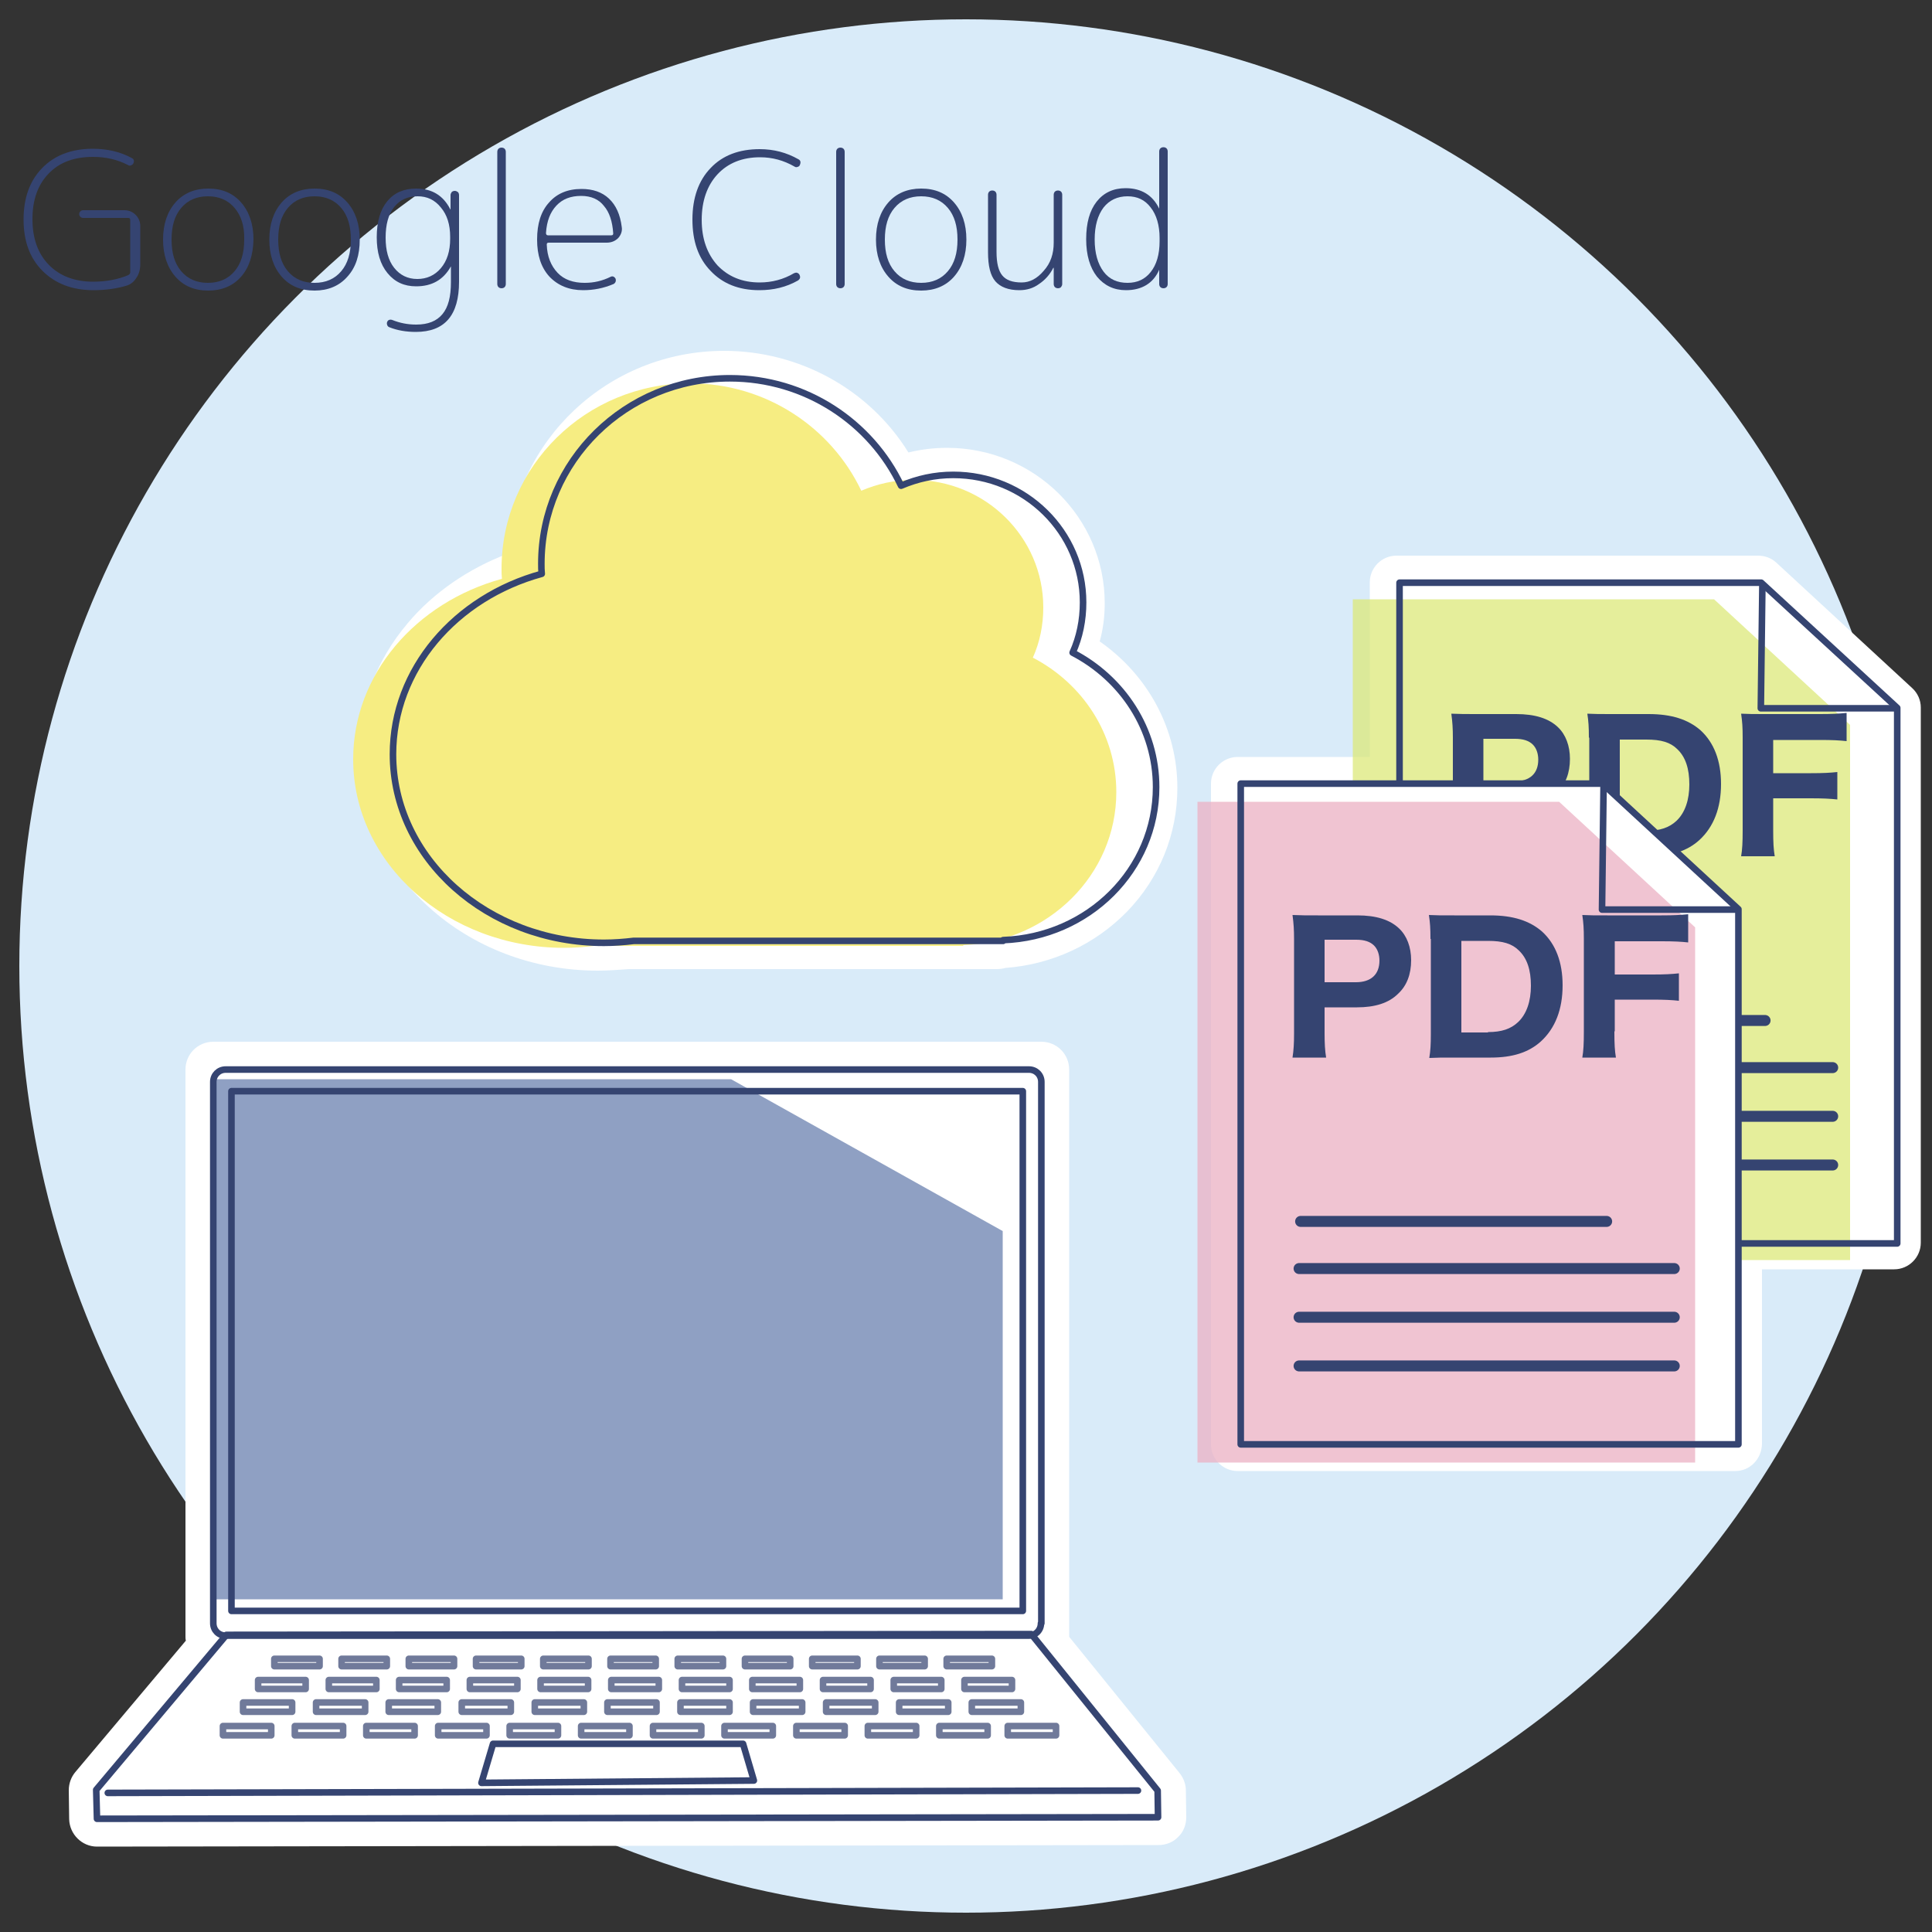 <?xml version="1.0" encoding="utf-8"?>
<!-- Generator: Adobe Illustrator 23.1.1, SVG Export Plug-In . SVG Version: 6.00 Build 0)  -->
<svg version="1.1" id="レイヤー_1" xmlns="http://www.w3.org/2000/svg" xmlns:xlink="http://www.w3.org/1999/xlink" x="0px"
	 y="0px" width="500px" height="500px" viewBox="0 0 500 500" style="enable-background:new 0 0 500 500;" xml:space="preserve">
<rect x="0" y="0" width="500" height="500" fill="#333333" stroke="none"/>
<style type="text/css">
	.st0{fill:#D9EBF9;}
	.st1{fill:#354471;}
	.st2{fill:#FFFFFF;}
	.st3{fill:#F6ED82;}
	.st4{fill:none;stroke:#354471;stroke-width:1.703;stroke-linecap:round;stroke-linejoin:round;stroke-miterlimit:10;}
	.st5{fill:#8FA0C3;}
	.st6{fill:none;stroke:#707A9A;stroke-width:1.703;stroke-linejoin:round;stroke-miterlimit:10;}
	.st7{opacity:0.73;}
	.st8{fill:#DBE876;}
	.st9{fill:none;stroke:#354471;stroke-width:2.839;stroke-linecap:round;stroke-linejoin:round;stroke-miterlimit:10;}
	.st10{opacity:0.76;}
	.st11{fill:#EBB1C4;}
</style>
<g>
	<circle class="st0" cx="250" cy="250" r="245"/>
</g>
<g>
	<g>
		<path class="st1" d="M24.2,75.1c-5.5,0-9.9-1.7-13.2-5c-3.3-3.3-4.9-7.7-4.9-13.3s1.6-10,4.8-13.3c3.2-3.3,7.6-5,13.1-5
			c3.8,0,7.2,0.8,10.1,2.4c0.6,0.3,0.7,0.8,0.4,1.4c-0.1,0.2-0.3,0.4-0.6,0.5c-0.3,0.1-0.5,0.1-0.8-0.1c-2.7-1.4-5.7-2.1-9-2.1
			c-4.9,0-8.7,1.4-11.5,4.3c-2.8,2.9-4.2,6.8-4.2,11.8c0,5,1.4,8.9,4.2,11.8c2.8,2.9,6.7,4.4,11.5,4.4c3.4,0,6.5-0.6,9.1-1.7
			c0.3-0.2,0.5-0.4,0.5-0.7V56.9c0-0.4-0.2-0.5-0.6-0.5H21.5c-0.3,0-0.5-0.1-0.7-0.3s-0.3-0.4-0.3-0.7c0-0.3,0.1-0.5,0.3-0.7
			s0.4-0.3,0.7-0.3h10.7c1.1,0,2.1,0.4,2.9,1.2c0.8,0.8,1.2,1.8,1.2,2.9v9.9c0,1.3-0.3,2.5-1,3.5c-0.7,1.1-1.6,1.8-2.8,2.1
			C30.1,74.7,27.3,75.1,24.2,75.1z"/>
		<path class="st1" d="M62.4,71.6c-2.1,2.4-5,3.6-8.5,3.6c-3.6,0-6.4-1.2-8.5-3.6c-2.1-2.4-3.2-5.6-3.2-9.6c0-4,1.1-7.2,3.2-9.6
			c2.1-2.4,5-3.6,8.5-3.6c3.6,0,6.4,1.2,8.5,3.6c2.1,2.4,3.2,5.6,3.2,9.6C65.5,66,64.5,69.2,62.4,71.6z M60.7,53.8c-1.7-2-4-3-6.9-3
			c-2.9,0-5.2,1-6.9,3c-1.7,2-2.5,4.7-2.5,8.2c0,3.5,0.8,6.2,2.5,8.2c1.7,2,4,3,6.9,3c2.9,0,5.2-1,6.9-3c1.7-2,2.5-4.7,2.5-8.2
			C63.3,58.5,62.4,55.8,60.7,53.8z"/>
		<path class="st1" d="M89.9,71.6c-2.1,2.4-5,3.6-8.5,3.6c-3.6,0-6.4-1.2-8.5-3.6c-2.1-2.4-3.2-5.6-3.2-9.6c0-4,1.1-7.2,3.2-9.6
			c2.1-2.4,5-3.6,8.5-3.6c3.6,0,6.4,1.2,8.5,3.6c2.1,2.4,3.2,5.6,3.2,9.6C93.1,66,92.1,69.2,89.9,71.6z M88.3,53.8c-1.7-2-4-3-6.9-3
			c-2.9,0-5.2,1-6.9,3c-1.7,2-2.5,4.7-2.5,8.2c0,3.5,0.8,6.2,2.5,8.2c1.7,2,4,3,6.9,3c2.9,0,5.2-1,6.9-3c1.7-2,2.5-4.7,2.5-8.2
			C90.8,58.5,90,55.8,88.3,53.8z"/>
		<path class="st1" d="M107.7,74.1c-3.1,0-5.5-1.1-7.4-3.4c-1.9-2.3-2.8-5.4-2.8-9.3c0-4,0.9-7.1,2.7-9.3c1.8-2.2,4.3-3.3,7.5-3.3
			c4.1,0,7,1.8,8.8,5.3c0,0.1,0,0.1,0.1,0.1c0,0,0,0,0,0v-3.7c0-0.3,0.1-0.5,0.3-0.8c0.2-0.2,0.5-0.3,0.8-0.3c0.3,0,0.5,0.1,0.8,0.3
			c0.2,0.2,0.3,0.5,0.3,0.8v22.4c0,8.7-3.7,13-11.2,13c-2.5,0-4.8-0.4-6.8-1.2c-0.3-0.1-0.5-0.3-0.6-0.6c-0.1-0.3-0.1-0.5,0-0.8
			c0.1-0.2,0.2-0.4,0.5-0.5c0.2-0.1,0.5-0.1,0.8,0c2,0.8,4,1.2,6.2,1.2c3.1,0,5.3-0.9,6.8-2.7c1.5-1.8,2.2-4.5,2.2-8.3v-4
			c0,0,0,0,0,0c-0.1,0-0.1,0-0.1,0.1C114.7,72.4,111.8,74.1,107.7,74.1z M108.1,50.8c-2.6,0-4.6,0.9-6.1,2.8
			c-1.5,1.9-2.2,4.5-2.2,7.9c0,3.3,0.7,5.9,2.2,7.8c1.5,1.9,3.5,2.9,6,2.9c2.4,0,4.5-0.9,6.1-2.8s2.4-4.4,2.4-7.6v-0.5
			c0-3.2-0.8-5.7-2.4-7.6C112.5,51.7,110.5,50.8,108.1,50.8z"/>
		<path class="st1" d="M130.6,74.3c-0.2,0.2-0.5,0.3-0.8,0.3c-0.3,0-0.6-0.1-0.8-0.3c-0.2-0.2-0.3-0.5-0.3-0.8V39.3
			c0-0.3,0.1-0.6,0.3-0.8c0.2-0.2,0.5-0.3,0.8-0.3c0.3,0,0.6,0.1,0.8,0.3c0.2,0.2,0.3,0.5,0.3,0.8v34.2
			C130.9,73.8,130.8,74.1,130.6,74.3z"/>
		<path class="st1" d="M150.9,75.1c-3.6,0-6.5-1.2-8.7-3.5c-2.2-2.4-3.2-5.6-3.2-9.6c0-4.1,1-7.3,3.1-9.6c2-2.3,4.8-3.5,8.4-3.5
			c2.9,0,5.3,0.8,7.1,2.5s2.9,4.1,3.3,7.3c0.2,1.1-0.2,2.1-0.9,2.9c-0.8,0.8-1.8,1.2-3,1.2h-15c-0.4,0-0.5,0.2-0.5,0.5
			c0.1,3.1,1.1,5.5,2.8,7.3s4.1,2.6,7,2.6c2.4,0,4.6-0.5,6.8-1.6c0.2-0.1,0.5-0.1,0.7,0c0.2,0.1,0.4,0.3,0.5,0.5
			c0.2,0.6,0,1.1-0.5,1.4C156.2,74.6,153.6,75.1,150.9,75.1z M150.4,50.7c-2.7,0-4.8,0.8-6.4,2.5c-1.6,1.7-2.5,4-2.7,7.1
			c0,0.4,0.2,0.6,0.5,0.6h16.4c0.4,0,0.5-0.2,0.5-0.5c-0.2-3.1-1-5.5-2.4-7.1C155,51.6,153,50.7,150.4,50.7z"/>
		<path class="st1" d="M196.5,75.1c-5.3,0-9.5-1.7-12.6-5c-3.2-3.3-4.7-7.7-4.7-13.3c0-5.6,1.6-10.1,4.7-13.3
			c3.1-3.3,7.4-4.9,12.7-4.9c3.7,0,7,0.9,10,2.6c0.6,0.3,0.7,0.8,0.4,1.5c-0.1,0.3-0.3,0.4-0.6,0.5c-0.3,0.1-0.5,0.1-0.8-0.1
			c-2.8-1.6-5.7-2.4-8.9-2.4c-4.6,0-8.3,1.5-11,4.4c-2.7,2.9-4.1,6.9-4.1,11.8c0,4.9,1.4,8.8,4.1,11.8c2.8,2.9,6.4,4.4,10.9,4.4
			c3.2,0,6.2-0.8,8.9-2.4c0.3-0.1,0.5-0.2,0.8-0.1c0.3,0.1,0.5,0.3,0.6,0.5c0.3,0.6,0.2,1.1-0.4,1.5
			C203.5,74.3,200.2,75.1,196.5,75.1z"/>
		<path class="st1" d="M218.3,74.3c-0.2,0.2-0.5,0.3-0.8,0.3c-0.3,0-0.6-0.1-0.8-0.3c-0.2-0.2-0.3-0.5-0.3-0.8V39.3
			c0-0.3,0.1-0.6,0.3-0.8c0.2-0.2,0.5-0.3,0.8-0.3c0.3,0,0.6,0.1,0.8,0.3c0.2,0.2,0.3,0.5,0.3,0.8v34.2
			C218.6,73.8,218.5,74.1,218.3,74.3z"/>
		<path class="st1" d="M246.9,71.6c-2.1,2.4-5,3.6-8.5,3.6c-3.6,0-6.4-1.2-8.5-3.6c-2.1-2.4-3.2-5.6-3.2-9.6c0-4,1.1-7.2,3.2-9.6
			c2.1-2.4,5-3.6,8.5-3.6c3.6,0,6.4,1.2,8.5,3.6c2.1,2.4,3.2,5.6,3.2,9.6C250.1,66,249,69.2,246.9,71.6z M245.3,53.8
			c-1.7-2-4-3-6.9-3c-2.9,0-5.2,1-6.9,3c-1.7,2-2.5,4.7-2.5,8.2c0,3.5,0.8,6.2,2.5,8.2c1.7,2,4,3,6.9,3c2.9,0,5.2-1,6.9-3
			c1.7-2,2.5-4.7,2.5-8.2C247.8,58.5,247,55.8,245.3,53.8z"/>
		<path class="st1" d="M263.8,75.1c-2.8,0-4.9-0.8-6.2-2.3c-1.3-1.5-1.9-4-1.9-7.5V50.4c0-0.3,0.1-0.6,0.3-0.8
			c0.2-0.2,0.5-0.3,0.8-0.3s0.6,0.1,0.8,0.3c0.2,0.2,0.3,0.5,0.3,0.8v14.8c0,2.9,0.5,4.9,1.5,6.1c1,1.2,2.6,1.8,5,1.8
			c2.1,0,4-1,5.7-3c1.8-2,2.6-4.4,2.6-7.3V50.4c0-0.3,0.1-0.6,0.3-0.8c0.2-0.2,0.5-0.3,0.8-0.3s0.6,0.1,0.8,0.3
			c0.2,0.2,0.3,0.5,0.3,0.8v23.1c0,0.3-0.1,0.5-0.3,0.8c-0.2,0.2-0.5,0.3-0.8,0.3c-0.3,0-0.6-0.1-0.8-0.3c-0.2-0.2-0.3-0.5-0.3-0.8
			v-4.2c0,0,0,0,0,0c-0.1,0-0.1,0-0.1,0c-0.9,1.8-2.2,3.2-3.7,4.2C267.4,74.6,265.7,75.1,263.8,75.1z"/>
		<path class="st1" d="M291.4,75.1c-3.1,0-5.6-1.2-7.5-3.5c-1.8-2.3-2.8-5.5-2.8-9.7c0-4.2,0.9-7.4,2.7-9.7c1.8-2.3,4.3-3.5,7.5-3.5
			c4.1,0,7,1.8,8.7,5.3c0,0.1,0,0.1,0,0.1s0,0,0,0V39.2c0-0.3,0.1-0.6,0.3-0.8c0.2-0.2,0.5-0.3,0.8-0.3c0.3,0,0.6,0.1,0.8,0.3
			c0.2,0.2,0.3,0.5,0.3,0.8v34.3c0,0.3-0.1,0.6-0.3,0.8c-0.2,0.2-0.5,0.3-0.8,0.3s-0.6-0.1-0.8-0.3c-0.2-0.2-0.3-0.5-0.3-0.8l0-3.7
			c0,0,0,0,0,0s0,0,0,0C298.5,73.3,295.5,75.1,291.4,75.1z M291.8,50.8c-2.6,0-4.7,1-6.2,2.9c-1.5,2-2.3,4.7-2.3,8.3
			c0,3.5,0.8,6.3,2.3,8.3c1.5,2,3.6,2.9,6.2,2.9c2.5,0,4.5-0.9,6-2.8c1.5-1.9,2.3-4.5,2.3-8v-0.8c0-3.3-0.8-6-2.3-7.9
			C296.3,51.7,294.3,50.8,291.8,50.8z"/>
	</g>
</g>
<g>
	<g>
		<path class="st2" d="M154.7,247.9c-32.3,0-58.5-23.7-58.5-52.8c0-11.6,4.1-22.6,11.8-31.8c6.8-8.1,16.1-14.3,26.6-17.8
			c0.1-28.5,23.8-51.6,52.8-51.6c19.2,0,37,10.4,46.2,26.8c3.7-1.2,7.6-1.8,11.6-1.8c20.7,0,37.5,16.5,37.5,36.9
			c0,3.9-0.6,7.7-1.8,11.3c12.8,8,20.6,21.7,20.6,36.5c0,23-18.3,41.8-42,43.4c-0.5,0.2-1,0.3-1.5,0.3h-95.4
			C159.9,247.7,157.2,247.9,154.7,247.9z"/>
		<path class="st2" d="M154.7,251.2c-34.1,0-61.8-25.1-61.8-56c0-12.4,4.3-24.1,12.6-33.9c6.6-7.9,15.8-14.2,25.9-18
			c1.4-29.2,26-52.5,56-52.5c19.5,0,37.6,10,47.7,26.3c3.3-0.8,6.6-1.2,10-1.2c22.5,0,40.8,18,40.8,40.2c0,3.4-0.4,6.7-1.3,9.9
			c12.6,8.8,20.1,22.8,20.1,37.9c0,12-4.6,23.3-13,32c-8.3,8.5-19.4,13.7-31.5,14.6c-0.7,0.2-1.5,0.3-2.2,0.3h-95.2
			C160,251,157.3,251.2,154.7,251.2z"/>
	</g>
	<path class="st3" d="M288.9,205c0-15-8.7-28.1-21.6-34.8c1.8-4,2.7-8.4,2.7-13c0-18.2-15-33-33.6-33c-4.8,0-9.3,1-13.5,2.8
		c-7.8-16.4-24.7-27.8-44.3-27.8c-27,0-48.8,21.5-48.8,48c0,0.9,0,1.7,0.1,2.6c-22.3,6.1-38.5,24.7-38.5,46.7
		c0,27,24.5,48.8,54.6,48.8c2.6,0,5.2-0.2,7.7-0.5h95.6v-0.2C271.3,243.7,288.9,226.4,288.9,205z"/>
	<path class="st4" d="M299.2,203.7c0-15-8.7-28.1-21.6-34.8c1.8-4,2.7-8.4,2.7-13c0-18.2-15-33-33.6-33c-4.8,0-9.3,1-13.5,2.8
		c-7.8-16.4-24.7-27.8-44.3-27.8c-27,0-48.8,21.5-48.8,48c0,0.9,0,1.7,0.1,2.6c-22.3,6.1-38.5,24.7-38.5,46.7
		c0,27,24.5,48.8,54.6,48.8c2.6,0,5.2-0.2,7.7-0.5h95.6v-0.2C281.7,242.5,299.2,225.1,299.2,203.7z"/>
</g>
<g>
	<g>
		<path class="st2" d="M25.1,474.6c-2.1,0-3.9-1.7-3.9-3.8l-0.1-7.5c0-0.9,0.3-1.9,0.9-2.6l29.8-35.4c-0.3-0.6-0.5-1.2-0.5-1.9
			V276.8c0-2.2,1.8-3.9,3.9-3.9h214.3c2.2,0,3.9,1.8,3.9,3.9v146.6c0,0.4-0.1,0.8-0.2,1.2l29.5,36.4c0.6,0.7,0.9,1.5,0.9,2.4
			l0.1,6.9c0,1-0.4,2-1.1,2.8c-0.7,0.7-1.7,1.2-2.8,1.2L25.1,474.6C25.1,474.6,25.1,474.6,25.1,474.6z"/>
		<path class="st2" d="M25.1,477.9C25.1,477.9,25.1,477.9,25.1,477.9c-3.9,0-7.1-3.2-7.2-7.1l-0.1-7.5c0-1.7,0.6-3.4,1.7-4.7
			l28.6-34c-0.1-0.4-0.1-0.8-0.1-1.2V276.8c0-4,3.2-7.2,7.2-7.2h214.3c4,0,7.2,3.2,7.2,7.2v146.6c0,0.1,0,0.1,0,0.2l28.6,35.3
			c1,1.3,1.6,2.8,1.6,4.5l0.1,6.9c0,1.9-0.7,3.8-2.1,5.1c-1.3,1.4-3.2,2.1-5.1,2.1L25.1,477.9z"/>
	</g>
	<polygon class="st5" points="189.2,279.3 54.7,279.3 54.7,413.9 259.5,413.9 259.5,318.6 	"/>
	<g>
		<g>
			<path class="st4" d="M269.4,420.1c0,1.8-1.4,3.2-3.2,3.2H58.4c-1.8,0-3.2-1.4-3.2-3.2V280c0-1.8,1.4-3.2,3.2-3.2h207.9
				c1.8,0,3.2,1.4,3.2,3.2V420.1z"/>
		</g>
		<rect x="59.9" y="282.4" class="st4" width="204.8" height="134.5"/>
		<polygon class="st4" points="299.7,470.3 25.1,470.7 24.9,463.2 58.6,423.1 266.9,422.9 299.6,463.4 		"/>
		<line class="st4" x1="27.9" y1="464" x2="294.5" y2="463.4"/>
		<polygon class="st4" points="124.6,461.4 127.6,451.3 192.3,451.3 195.1,460.8 		"/>
		<g>
			<g>
				<rect x="62.9" y="440.6" class="st6" width="12.7" height="2.4"/>
				<rect x="81.8" y="440.6" class="st6" width="12.7" height="2.4"/>
				<rect x="100.6" y="440.6" class="st6" width="12.7" height="2.4"/>
				<rect x="119.5" y="440.6" class="st6" width="12.7" height="2.4"/>
				<rect x="138.4" y="440.6" class="st6" width="12.7" height="2.4"/>
				<rect x="157.2" y="440.6" class="st6" width="12.7" height="2.4"/>
				<rect x="176.1" y="440.6" class="st6" width="12.7" height="2.4"/>
				<rect x="194.9" y="440.6" class="st6" width="12.7" height="2.4"/>
				<rect x="213.8" y="440.6" class="st6" width="12.7" height="2.4"/>
				<rect x="232.7" y="440.6" class="st6" width="12.7" height="2.4"/>
				<rect x="251.5" y="440.6" class="st6" width="12.7" height="2.4"/>
			</g>
			<g>
				<rect x="66.8" y="434.8" class="st6" width="12.3" height="2.3"/>
				<rect x="85.1" y="434.8" class="st6" width="12.3" height="2.3"/>
				<rect x="103.3" y="434.8" class="st6" width="12.3" height="2.3"/>
				<rect x="121.6" y="434.8" class="st6" width="12.3" height="2.3"/>
				<rect x="139.9" y="434.8" class="st6" width="12.3" height="2.3"/>
				<rect x="158.2" y="434.8" class="st6" width="12.3" height="2.3"/>
				<rect x="176.5" y="434.8" class="st6" width="12.3" height="2.3"/>
				<rect x="194.7" y="434.8" class="st6" width="12.3" height="2.3"/>
				<rect x="213" y="434.8" class="st6" width="12.3" height="2.3"/>
				<rect x="231.3" y="434.8" class="st6" width="12.3" height="2.3"/>
				<rect x="249.6" y="434.8" class="st6" width="12.3" height="2.3"/>
			</g>
			<g>
				<rect x="71" y="429.3" class="st6" width="11.7" height="1.9"/>
				<rect x="88.4" y="429.3" class="st6" width="11.7" height="1.9"/>
				<rect x="105.8" y="429.3" class="st6" width="11.7" height="1.9"/>
				<rect x="123.2" y="429.3" class="st6" width="11.7" height="1.9"/>
				<rect x="140.6" y="429.3" class="st6" width="11.7" height="1.9"/>
				<rect x="158" y="429.3" class="st6" width="11.7" height="1.9"/>
				<rect x="175.4" y="429.3" class="st6" width="11.7" height="1.9"/>
				<rect x="192.8" y="429.3" class="st6" width="11.7" height="1.9"/>
				<rect x="210.2" y="429.3" class="st6" width="11.7" height="1.9"/>
				<rect x="227.6" y="429.3" class="st6" width="11.7" height="1.9"/>
				<rect x="245" y="429.3" class="st6" width="11.7" height="1.9"/>
			</g>
			<g>
				<rect x="57.7" y="446.7" class="st6" width="12.5" height="2.4"/>
				<rect x="76.3" y="446.7" class="st6" width="12.5" height="2.4"/>
				<rect x="94.8" y="446.7" class="st6" width="12.5" height="2.4"/>
				<rect x="113.4" y="446.7" class="st6" width="12.5" height="2.4"/>
				<rect x="131.9" y="446.7" class="st6" width="12.5" height="2.4"/>
				<rect x="150.4" y="446.7" class="st6" width="12.5" height="2.4"/>
				<rect x="169" y="446.7" class="st6" width="12.5" height="2.4"/>
				<rect x="187.5" y="446.7" class="st6" width="12.5" height="2.4"/>
				<rect x="206.1" y="446.7" class="st6" width="12.5" height="2.4"/>
				<rect x="224.6" y="446.7" class="st6" width="12.5" height="2.4"/>
				<rect x="243.1" y="446.7" class="st6" width="12.5" height="2.4"/>
				<rect x="260.8" y="446.7" class="st6" width="12.5" height="2.4"/>
			</g>
		</g>
	</g>
</g>
<g>
	<g>
		<path class="st2" d="M449.1,377.5H320.3c-2.1,0-3.7-1.7-3.7-3.7v-171c0-2.1,1.7-3.7,3.7-3.7h37.3v-48.3c0-2.1,1.7-3.7,3.7-3.7
			h93.6c0.9,0,1.8,0.4,2.5,1l35.2,32.5c0.8,0.7,1.2,1.7,1.2,2.7v138.5c0,2.1-1.7,3.7-3.7,3.7h-37.3v48.3
			C452.8,375.9,451.2,377.5,449.1,377.5z"/>
		<path class="st2" d="M449.1,380.7H320.3c-3.8,0-6.9-3.1-6.9-6.9v-171c0-3.8,3.1-6.9,6.9-6.9h34.2v-45.2c0-3.8,3.1-6.9,6.9-6.9
			h93.6c1.7,0,3.4,0.6,4.7,1.8l35.2,32.5c1.4,1.3,2.2,3.1,2.2,5v138.5c0,3.8-3.1,6.9-6.9,6.9h-34.2v45.2
			C455.9,377.6,452.9,380.7,449.1,380.7z"/>
	</g>
	<g class="st7">
		<polygon class="st8" points="443.6,155.1 350.1,155.1 350.1,326.1 478.8,326.1 478.8,187.6 		"/>
	</g>
	<g>
		<polygon class="st4" points="455.8,150.8 362.2,150.8 362.2,321.8 491,321.8 491,183.2 		"/>
		<polyline class="st4" points="456.1,151.5 455.7,183.3 490.1,183.3 		"/>
		<line class="st9" x1="377.6" y1="264.1" x2="456.8" y2="264.1"/>
		<line class="st9" x1="377.2" y1="276.3" x2="474.3" y2="276.3"/>
		<line class="st9" x1="377.2" y1="288.9" x2="474.3" y2="288.9"/>
		<line class="st9" x1="377.2" y1="301.5" x2="474.3" y2="301.5"/>
		<g>
			<path class="st1" d="M375.6,221.6c0.3-1.9,0.4-3.7,0.4-6.2v-24.5c0-2.3-0.1-4-0.4-6.2c2.2,0.1,3.7,0.1,6.6,0.1h10.2
				c4.8,0,8.4,1.1,10.8,3.4c2,1.9,3.1,4.8,3.1,8.2c0,3.6-1.1,6.6-3.4,8.7c-2.4,2.4-6,3.5-10.6,3.5h-8.4v6.7c0,2.6,0.1,4.5,0.4,6.3
				H375.6z M392,202.2c3.9,0,6.1-2,6.1-5.6c0-1.6-0.5-3-1.4-3.9c-1-1-2.5-1.5-4.6-1.5h-8.2v11H392z"/>
			<path class="st1" d="M411.2,190.9c0-2.8-0.1-4.2-0.4-6.2c1.9,0.1,3.1,0.1,6.6,0.1h9.3c5.9,0,10.2,1.4,13.4,4.2
				c3.5,3.2,5.3,7.9,5.3,13.9c0,6.2-1.9,11.1-5.6,14.5c-3.2,2.9-7.4,4.2-13,4.2h-9.4c-3.3,0-4.5,0-6.5,0.1c0.3-1.9,0.4-3.4,0.4-6.2
				V190.9z M426.1,215c3.5,0,5.9-0.8,7.8-2.6c2.2-2.1,3.3-5.4,3.3-9.4c0-4.1-1-7.1-3.1-9.1c-1.8-1.8-4.2-2.5-8-2.5h-6.9V215H426.1z"
				/>
			<path class="st1" d="M458.9,214.8c0,3.4,0.1,5,0.4,6.8h-8.7c0.3-1.7,0.4-3.6,0.4-6.7v-24c0-2.7-0.1-4.1-0.4-6.2
				c1.9,0.1,3.2,0.1,6.5,0.1H471c3.2,0,4.8-0.1,6.9-0.3v7.3c-1.8-0.2-3.7-0.3-6.8-0.3h-12.2v8.6h9.8c3.2,0,4.9-0.1,6.8-0.3v7.1
				c-1.8-0.2-3.8-0.3-6.8-0.3h-9.8V214.8z"/>
		</g>
	</g>
	<g>
		<polygon class="st2" points="414.7,202.8 321.1,202.8 321.1,373.8 449.9,373.8 449.9,235.3 		"/>
		<g class="st10">
			<polygon class="st11" points="403.5,207.5 309.9,207.5 309.9,378.5 438.7,378.5 438.7,240 			"/>
		</g>
		<polyline class="st4" points="415,203.5 414.6,235.4 449,235.4 		"/>
		<line class="st9" x1="336.6" y1="316.1" x2="415.8" y2="316.1"/>
		<line class="st9" x1="336.2" y1="328.3" x2="433.3" y2="328.3"/>
		<line class="st9" x1="336.2" y1="340.9" x2="433.3" y2="340.9"/>
		<line class="st9" x1="336.2" y1="353.5" x2="433.3" y2="353.5"/>
		<g>
			<path class="st1" d="M334.5,273.7c0.3-1.9,0.4-3.7,0.4-6.2v-24.5c0-2.3-0.1-4-0.4-6.2c2.2,0.1,3.7,0.1,6.6,0.1h10.2
				c4.8,0,8.4,1.1,10.8,3.4c2,1.9,3.1,4.8,3.1,8.2c0,3.6-1.1,6.6-3.4,8.7c-2.4,2.4-6,3.5-10.6,3.5h-8.4v6.7c0,2.6,0.1,4.5,0.4,6.3
				H334.5z M350.9,254.2c3.9,0,6.1-2,6.1-5.6c0-1.6-0.5-3-1.4-3.9c-1-1-2.5-1.5-4.6-1.5h-8.2v11H350.9z"/>
			<path class="st1" d="M370.2,243c0-2.8-0.1-4.2-0.4-6.2c1.9,0.1,3.1,0.1,6.6,0.1h9.3c5.9,0,10.2,1.4,13.4,4.2
				c3.5,3.2,5.3,7.9,5.3,13.9c0,6.2-1.9,11.1-5.6,14.5c-3.2,2.9-7.4,4.2-13,4.2h-9.4c-3.3,0-4.5,0-6.5,0.1c0.3-1.9,0.4-3.4,0.4-6.2
				V243z M385.1,267.1c3.5,0,5.9-0.8,7.8-2.6c2.2-2.1,3.3-5.4,3.3-9.4c0-4.1-1-7.1-3.1-9.1c-1.8-1.8-4.2-2.5-8-2.5h-6.9v23.7H385.1z
				"/>
			<path class="st1" d="M417.8,266.9c0,3.4,0.1,5,0.4,6.8h-8.7c0.3-1.7,0.4-3.6,0.4-6.7v-24c0-2.7-0.1-4.1-0.4-6.2
				c1.9,0.1,3.2,0.1,6.5,0.1H430c3.2,0,4.8-0.1,6.9-0.3v7.3c-1.8-0.2-3.7-0.3-6.8-0.3h-12.2v8.6h9.8c3.2,0,4.9-0.1,6.8-0.3v7.1
				c-1.8-0.2-3.8-0.3-6.8-0.3h-9.8V266.9z"/>
		</g>
		<polygon class="st4" points="414.7,202.8 321.1,202.8 321.1,373.8 449.9,373.8 449.9,235.3 		"/>
	</g>
</g>
</svg>
